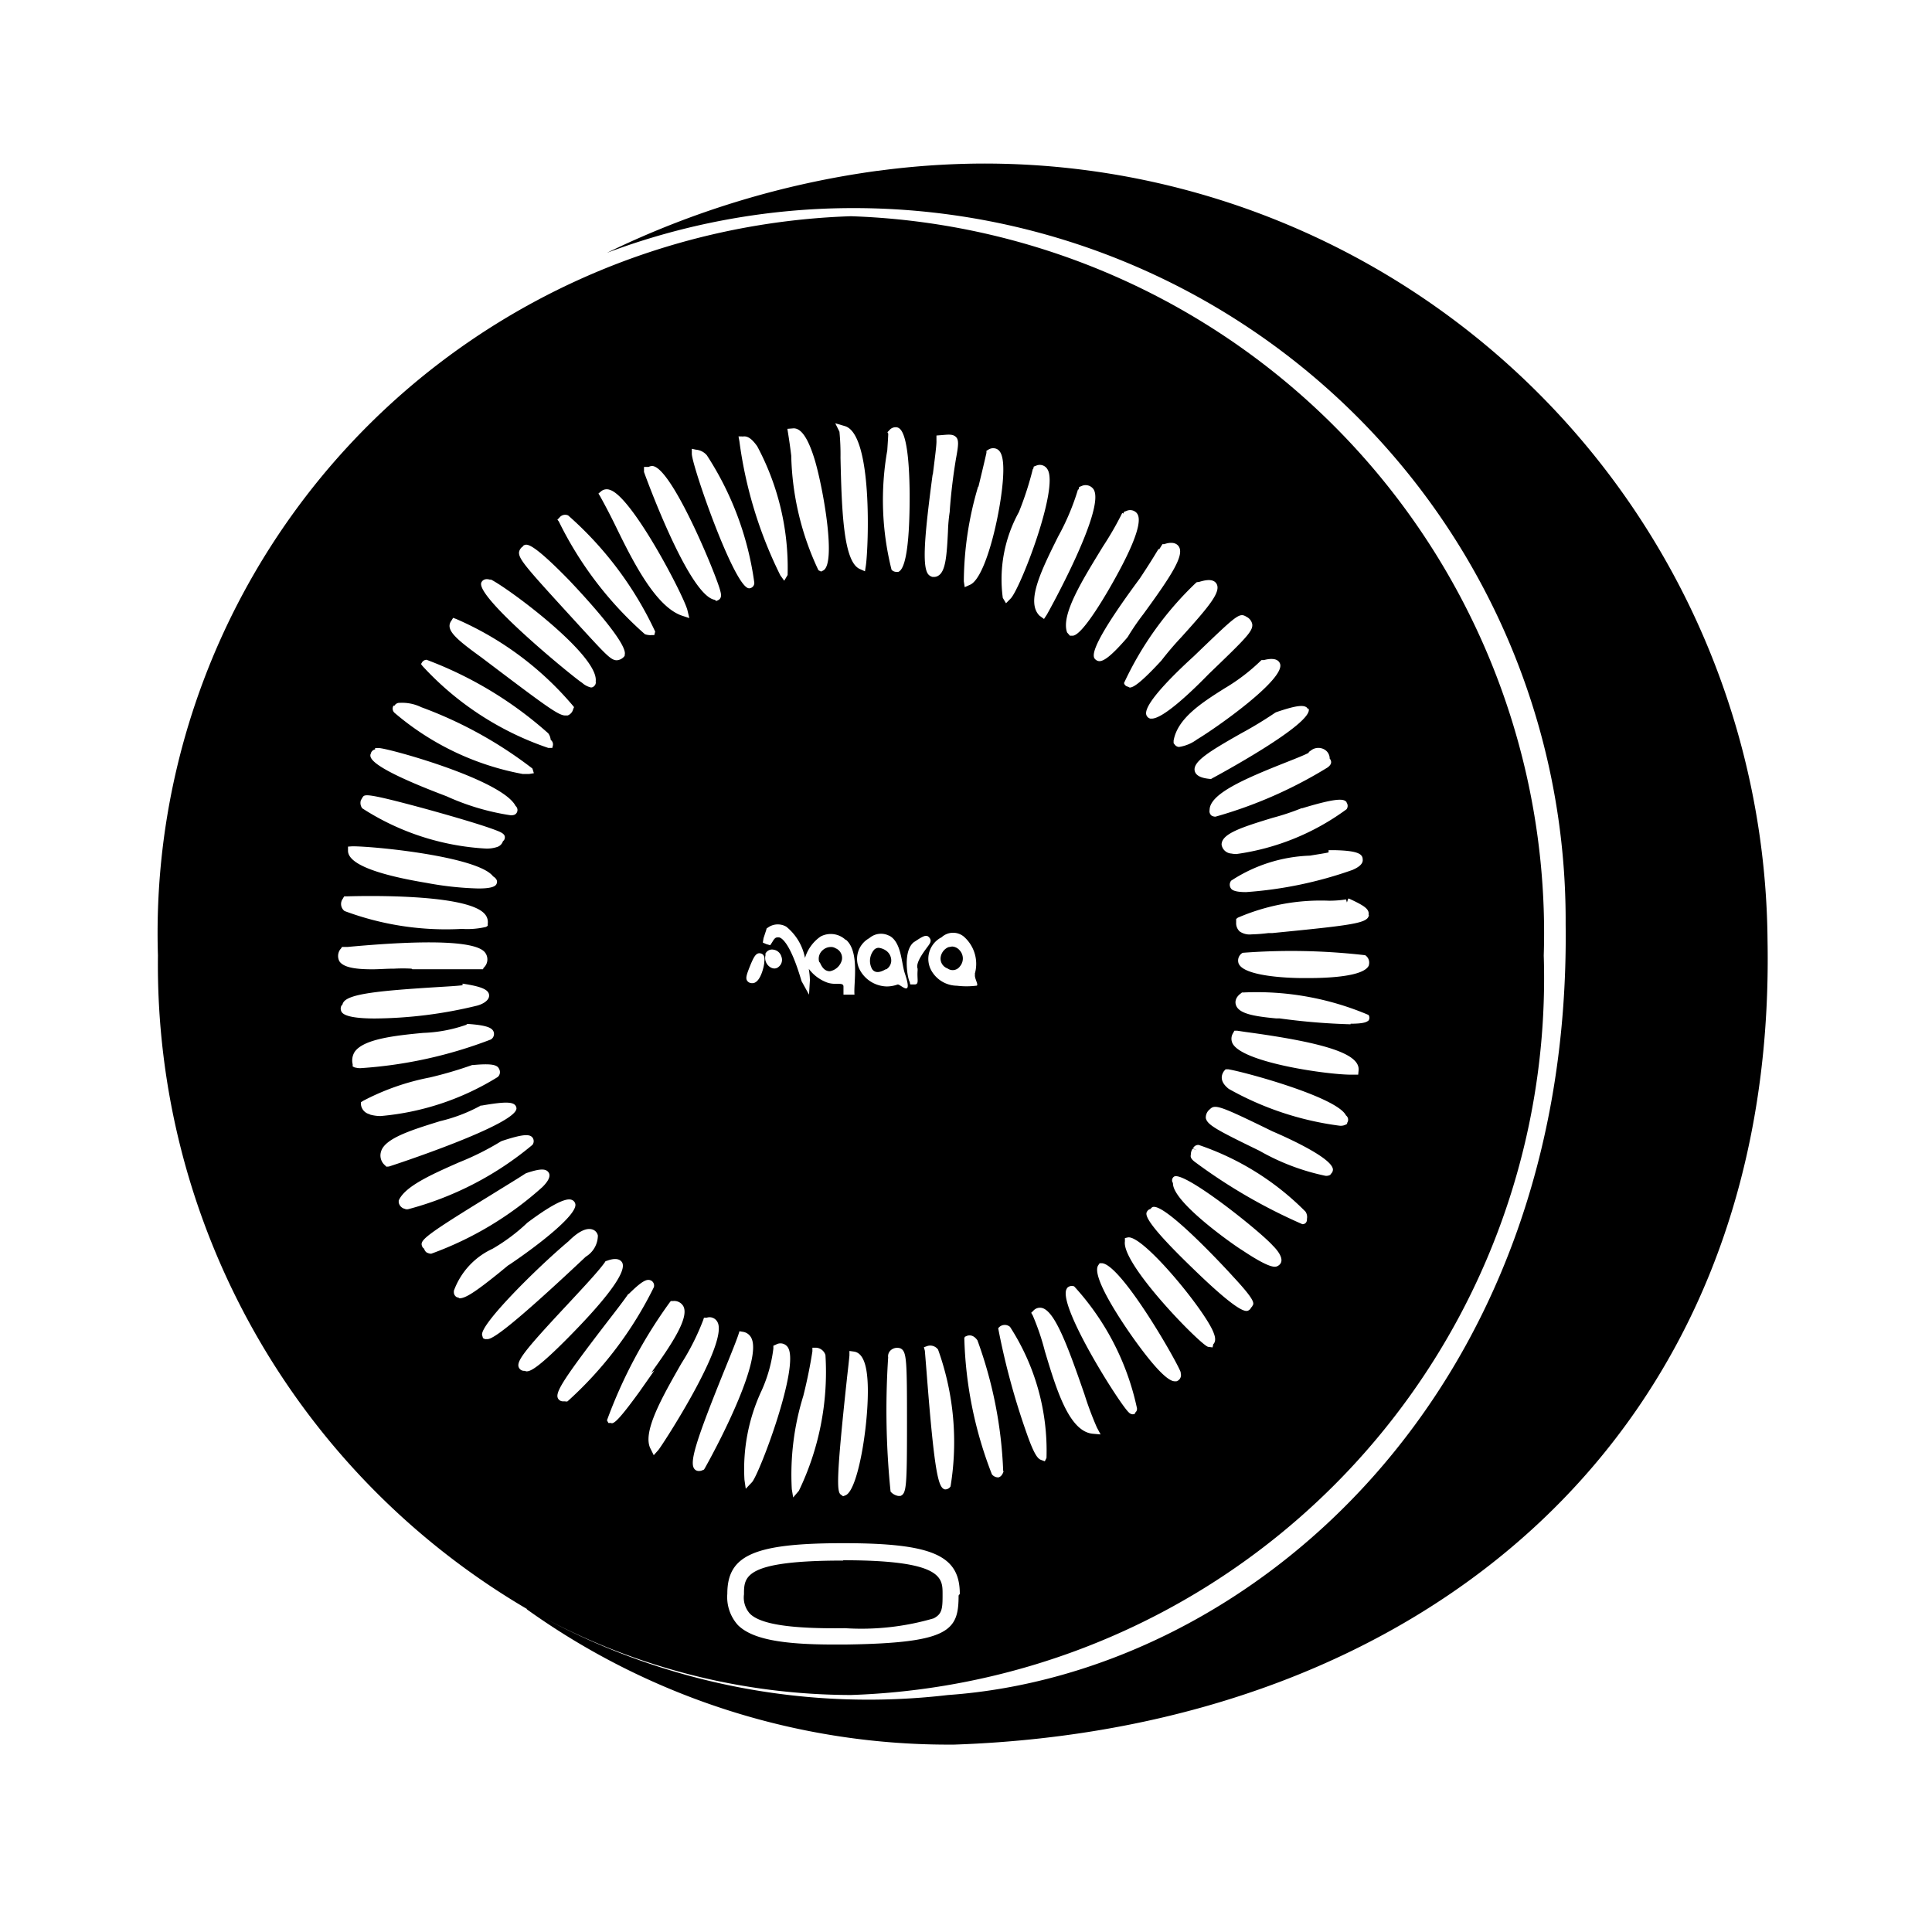 <svg xmlns="http://www.w3.org/2000/svg" width="1em" height="1em" viewBox="0 0 24 24"><path fill="currentColor" d="M10.893 2.123a11.1 11.1 0 0 0-3.354 1.018a8.7 8.7 0 0 1 3.03-.556a8.846 8.846 0 0 1 8.88 8.813v.084c.071 5.808-3.9 9.307-7.671 9.574a8.5 8.5 0 0 1-5.027-.962a8.14 8.14 0 0 0 3.818.962a8.91 8.91 0 0 0 8.608-9.186a8.91 8.91 0 0 0-8.608-9.184a8.91 8.91 0 0 0-8.607 9.184a9.28 9.28 0 0 0 4.587 8.119h-.008a9 9 0 0 0 5.316 1.683c5.8-.2 10.213-3.831 10.1-9.986a9.73 9.73 0 0 0-9.8-9.654a10 10 0 0 0-1.258.091M7.05 17.408a.05.05 0 0 1-.03 0h-.027a.07.07 0 0 1-.053-.024c-.056-.067.013-.194.607-.967c.111-.143.205-.266.258-.343h.006c.178-.176.231-.189.278-.166a.07.07 0 0 1 .033.083a4.7 4.7 0 0 1-1.072 1.417m.547.269h-.039l-.018-.033a6 6 0 0 1 .778-1.463l.015-.019h.026a.13.13 0 0 1 .13.065c.074.14-.14.467-.4.827l.041-.031l-.189.269c-.258.355-.31.389-.346.389Zm.524.4L8.083 18c-.111-.2.139-.638.379-1.059a3 3 0 0 0 .272-.539l.011-.033h.034a.11.11 0 0 1 .133.053c.147.255-.684 1.531-.733 1.59Zm.624.179l-.015.006a.1.1 0 0 1-.046.011a.07.07 0 0 1-.05-.017c-.08-.071 0-.334.386-1.286c.072-.176.134-.333.152-.389l.014-.044l.047.008a.14.14 0 0 1 .1.075c.133.258-.355 1.222-.578 1.62Zm.862-1.506v-.033l.031-.013a.11.11 0 0 1 .147.03c.16.222-.351 1.577-.444 1.679l-.077.081l-.016-.111a2.3 2.3 0 0 1 .214-1.111a1.8 1.8 0 0 0 .145-.519Zm-.1-4.892v-.007a.09.09 0 0 1 .1-.054a.12.12 0 0 1 .1.087a.11.11 0 0 1-.033.125a.08.08 0 0 1-.055.022a.1.1 0 0 1-.053-.018a.135.135 0 0 1-.054-.155m-.018.1c0 .027-.042.248-.142.255h-.015a.07.07 0 0 1-.05-.023c-.03-.034-.015-.077.034-.2c.042-.1.071-.162.13-.146s.046.083.041.121Zm2.414 7.862c0 .437-.111.591-1.409.609h-.14c-.666 0-1.021-.072-1.192-.241a.52.52 0 0 1-.132-.389c0-.481.333-.629 1.444-.629s1.444.154 1.444.63Zm-1.927-2.488q.068-.27.111-.545v-.045h.051a.13.13 0 0 1 .111.091a3.4 3.4 0 0 1-.33 1.686l-.071.083l-.017-.102a3.3 3.3 0 0 1 .145-1.166Zm.539-.2c.016-.138.028-.247.032-.293v-.057l.057.008q.139.02.165.322c.04.429-.1 1.4-.272 1.464l-.029.011l-.03-.022c-.047-.037-.056-.2.077-1.43Zm.513-.27a.1.1 0 0 1 .036-.092a.12.12 0 0 1 .119-.019c.075.04.079.141.079.923c0 .8-.007.878-.081.909h-.028a.16.16 0 0 1-.095-.054a10 10 0 0 1-.03-1.666Zm.444-.126l.039-.014a.12.12 0 0 1 .137.043a3.4 3.4 0 0 1 .155 1.7a.08.08 0 0 1-.063.037h-.006c-.081-.019-.129-.17-.229-1.462l-.021-.26Zm.912 1.616a.1.1 0 0 1-.067-.037a5 5 0 0 1-.343-1.694l.008-.016L12 16.6c.019-.01.082-.035.142.05a5.3 5.3 0 0 1 .32 1.626h.006c-.007.016-.021.067-.067.077Zm.611-.241l-.021.042l-.045-.017c-.037-.013-.081-.049-.177-.322A9 9 0 0 1 12.4 16.5l.008-.009a.1.1 0 0 1 .139-.008A2.83 2.83 0 0 1 13 18.109Zm.58-.3c-.3-.022-.458-.555-.6-1.025a3 3 0 0 0-.151-.445l-.019-.033l.025-.024a.11.11 0 0 1 .105-.037c.161.033.322.467.533 1.078a4 4 0 0 0 .153.408l.046.086Zm.522-.25a.1.1 0 0 1-.03.008a.07.07 0 0 1-.048-.022c-.1-.083-.869-1.294-.778-1.527l.01-.02a.08.08 0 0 1 .088-.02a3.24 3.24 0 0 1 .778 1.505a.06.06 0 0 1-.025.067Zm.568-.489a.08.08 0 0 1-.056.087h-.02c-.051 0-.169-.055-.494-.506c-.134-.186-.556-.8-.456-.937l.016-.024h.03c.242.022.924 1.208.977 1.354v.01Zm.4-.364l-.007.03l-.055-.007c-.084-.014-1.077-1.022-1.034-1.31v-.041l.036-.008c.189-.038.98.933 1.068 1.19c.031.078.014.117-.008.139Zm.486-.479l-.015.015a.06.06 0 0 1-.025.03a.05.05 0 0 1-.032.011c-.055 0-.2-.075-.666-.528c-.634-.611-.589-.678-.566-.711a.06.06 0 0 1 .039-.027a.1.1 0 0 1 .022-.022c.142-.081.967.818 1 .856c.29.311.268.34.241.374Zm.334-.515a.08.08 0 0 1-.053.022c-.053 0-.162-.042-.417-.213c-.009 0-.859-.578-.849-.827a.056.056 0 0 1 .011-.078c.111-.088 1.06.667 1.228.854c.05.049.158.172.083.24Zm.32-.515a.05.05 0 0 1-.032.008a6.8 6.8 0 0 1-1.34-.777c-.023-.019-.056-.047-.045-.084a.13.13 0 0 1 .022-.076l.054.017l-.049-.02a.07.07 0 0 1 .071-.044a3.4 3.4 0 0 1 1.326.828a.12.12 0 0 1 .018.092a.06.06 0 0 1-.022.055Zm.319-.607a.1.1 0 0 1-.065.014a2.8 2.8 0 0 1-.819-.311c-.54-.262-.646-.322-.666-.405a.13.13 0 0 1 .051-.111c.064-.064.123-.045.777.275c.171.073.738.327.751.472a.07.07 0 0 1-.029.059Zm.205-.631a.14.14 0 0 1-.1.022a3.8 3.8 0 0 1-1.369-.456c-.129-.1-.085-.186-.06-.222l.02-.022h.031c.172.025 1.35.341 1.464.573a.067.067 0 0 1 .015.092Zm.138-.611h-.088c-.293 0-1.318-.145-1.467-.378a.13.13 0 0 1 0-.137l.017-.031h.036l.1.015c1.017.137 1.425.277 1.407.477Zm-.094-.626a8 8 0 0 1-.882-.073h-.043c-.291-.027-.466-.062-.5-.167c-.015-.045 0-.1.062-.144l.013-.011h.016a3.55 3.55 0 0 1 1.556.279a.06.06 0 0 1 0 .07c-.018.011-.036.039-.223.039Zm.227-.733c-.056.139-.5.159-.75.159h-.069c-.222 0-.742-.028-.8-.183a.11.11 0 0 1 .051-.131a8 8 0 0 1 1.522.03a.11.11 0 0 1 .046.12Zm0-.622c-.017.1-.186.122-1.2.222h-.049a2 2 0 0 1-.206.016a.22.22 0 0 1-.15-.036a.14.14 0 0 1-.044-.111v-.044l.02-.016a2.6 2.6 0 0 1 1.133-.211a1.4 1.4 0 0 0 .212-.016l.011.038l.016-.048h.011c.18.084.254.127.242.2Zm-.078-.7c.016.073-.082.118-.124.137a5 5 0 0 1-1.324.276c-.094 0-.162-.012-.185-.042a.08.08 0 0 1 0-.1a1.9 1.9 0 0 1 .979-.311c.089-.015.184-.029.231-.04v-.028h.068c.281.006.344.043.355.1Zm-.2-.7a.07.07 0 0 1 0 .084a3 3 0 0 1-1.367.556a.3.3 0 0 1-.063-.006a.13.13 0 0 1-.122-.111c0-.134.241-.213.635-.333a3 3 0 0 0 .358-.119h.009c.455-.138.52-.115.552-.074Zm-.43-.655a.15.15 0 0 1 .161 0a.13.13 0 0 1 .06.111a.04.04 0 0 1 .013.02c.019.044-.022.075-.038.088a5.5 5.5 0 0 1-1.394.612a.1.1 0 0 1-.047-.012a.07.07 0 0 1-.026-.07c0-.2.427-.386.948-.592c.111-.044.233-.092.284-.12v-.009Zm-.042-.514c.084.182-1.181.86-1.194.867l-.015.009h-.017c-.073-.007-.171-.026-.188-.1c-.025-.117.192-.247.577-.466a5 5 0 0 0 .422-.256l.011-.006c.274-.094.372-.1.4-.034Zm-.569-.6h.014c.045-.012.167-.039.2.042c.08.189-.8.807-1.031.944a.5.5 0 0 1-.223.093a.07.07 0 0 1-.052-.028l-.015-.019V9.2c.049-.276.344-.467.633-.649a2.4 2.4 0 0 0 .458-.351Zm-.2-.537a.13.13 0 0 1 .07.092c.009.085-.074.17-.54.617c-.205.211-.564.555-.709.555h-.017a.07.07 0 0 1-.051-.05c-.037-.146.444-.591.591-.725c.544-.523.564-.545.656-.489m-.606-.433h.012c.08-.025.175-.045.218.018c.064.1-.083.277-.434.666a4 4 0 0 0-.25.293c-.277.3-.355.334-.393.334l-.022-.011a.06.06 0 0 1-.048-.045a4.1 4.1 0 0 1 .9-1.251Zm-.48-.406l.04-.064h.022c.03-.011.129-.041.178.024c.078.105-.072.345-.437.845a3 3 0 0 0-.193.282l-.01.013c-.2.231-.289.289-.343.289a.07.07 0 0 1-.043-.016c-.039-.03-.129-.1.545-1.011c.133-.2.185-.289.233-.367Zm-.445-.444l.009-.023l.025-.008a.11.11 0 0 1 .13.022c.026.033.111.13-.256.794c-.067.123-.408.732-.539.732h-.033l-.035-.04c-.082-.222.2-.666.445-1.068a4 4 0 0 0 .24-.417Zm-.555-.3l.005-.03l.03-.012a.12.12 0 0 1 .145.034c.175.222-.567 1.549-.575 1.562l-.036.055l-.056-.041c-.172-.172.024-.566.231-.982a3 3 0 0 0 .247-.585Zm-.565-.254l.007-.03l.029-.011a.11.11 0 0 1 .141.045c.147.233-.344 1.5-.46 1.608l-.055.056l-.04-.067a1.73 1.73 0 0 1 .2-1.066a4 4 0 0 0 .173-.534Zm-.681.222c.038-.157.074-.306.1-.423V5.6l.019-.011a.11.11 0 0 1 .111-.011c.041.022.089.077.078.322c-.016.4-.205 1.272-.411 1.364l-.067.03l-.011-.072a4.2 4.2 0 0 1 .178-1.179Zm-.04 6.053c-.02.042.056.146.012.144a1 1 0 0 1-.239 0a.37.37 0 0 1-.316-.186a.3.3 0 0 1 .113-.409l.014-.008a.21.21 0 0 1 .274-.008a.45.45 0 0 1 .136.468Zm-.527-6.2c.025-.2.049-.38.046-.426V5.41l.078-.006c.078-.007.129-.011.165.025s.031.1 0 .266a7 7 0 0 0-.078.651v.01a2 2 0 0 0-.022.244c-.014.289-.028.485-.111.545a.1.1 0 0 1-.062.022h-.018a.1.1 0 0 1-.055-.034c-.078-.1-.044-.492.056-1.244Zm-.23 5.8c.1-.065.148-.1.186-.056s.009.076-.033.133s-.139.188-.111.255v.022c-.009.111.02.166-.03.174h-.051c-.021 0-.008-.012-.021-.039c-.029-.064-.078-.381.055-.486Zm-.333-6.332l.025-.026a.1.1 0 0 1 .1-.033c.037.014.144.055.151.824c0 .213 0 .917-.141.97h-.027a.08.08 0 0 1-.057-.027a3.55 3.55 0 0 1-.053-1.482c.006-.092.012-.181.012-.209Zm.026 6.256c.147.081.147.334.189.463c.111.327-.056.131-.089.142a.4.4 0 0 1-.133.024a.39.39 0 0 1-.333-.2a.293.293 0 0 1 .115-.4a.22.22 0 0 1 .24-.033Zm-.555-6.332c.349.1.294 1.506.261 1.733l-.011.071l-.065-.029c-.2-.089-.224-.7-.239-1.381a3 3 0 0 0-.013-.324l-.052-.105Zm.02 6.386c.166.155.086.547.1.677h-.137v-.1c0-.063-.1-.011-.209-.053a.5.5 0 0 1-.222-.168a1 1 0 0 1 .014.141l-.011.18l-.093-.168c-.144-.492-.255-.544-.285-.544s-.045 0-.078.058l-.026.04l-.049-.014l-.043-.019l.009-.055l.033-.1l.005-.02l.016-.011a.21.21 0 0 1 .229-.011a.66.66 0 0 1 .232.388a.5.5 0 0 1 .178-.255l.017-.012a.27.27 0 0 1 .306.039Zm-.669-6.357c.1-.013.191.11.278.4c.107.366.267 1.288.1 1.366L10.2 7.1l-.033-.016a3.5 3.5 0 0 1-.338-1.424a7 7 0 0 0-.039-.277l-.009-.056Zm-.614.1c.059-.008.111.033.174.121a3.2 3.2 0 0 1 .378 1.6l-.042.071l-.048-.066a5.3 5.3 0 0 1-.509-1.667l-.011-.06Zm-.587.164a.2.2 0 0 1 .136.07a3.85 3.85 0 0 1 .589 1.581a.066.066 0 0 1-.06.071h-.005c-.178 0-.7-1.495-.711-1.667v-.066ZM8.04 5.8h.018a.1.1 0 0 1 .047-.011c.245.019.8 1.374.842 1.549c.009.034.023.083-.016.112l-.031.016l-.022-.015c-.3-.051-.784-1.333-.866-1.555L8 5.863V5.8Zm-.569.3a.11.11 0 0 1 .107-.014c.277.087.914 1.311.961 1.492l.024.1l-.1-.033c-.322-.118-.6-.667-.816-1.111a8 8 0 0 0-.191-.367l-.022-.036Zm-.524.333a.09.09 0 0 1 .111-.03a4.4 4.4 0 0 1 1.081 1.443l-.011.043h-.034a.1.1 0 0 1-.033 0a.2.2 0 0 1-.05-.011a4.5 4.5 0 0 1-1.069-1.4l-.018-.023Zm-.447.345l.019-.009c.033-.008.1-.025.556.444c.122.129.733.778.685.922v.012l-.009.011a.13.13 0 0 1-.089.044c-.073 0-.133-.067-.47-.434c-.652-.713-.753-.822-.744-.911a.11.11 0 0 1 .052-.072Zm-.415.422H6.1c.233.119 1.341.944 1.3 1.264a.06.06 0 0 1-.021.06a.05.05 0 0 1-.038.016a.25.25 0 0 1-.111-.059c-.079-.045-1.334-1.068-1.25-1.246c.008-.017.034-.053.1-.036Zm-.478.511l.022-.036l.04.015a3.96 3.96 0 0 1 1.444 1.072l.018.022l-.011.026a.11.11 0 0 1-.069.078h-.029c-.086 0-.242-.116-1.044-.723c-.328-.237-.446-.344-.373-.452Zm-.363.515a.07.07 0 0 1 .055-.03a4.8 4.8 0 0 1 1.511.913a.16.16 0 0 1 .031.082a.07.07 0 0 1 .028.066l-.008.034h-.05a3.76 3.76 0 0 1-1.563-1.018l-.018-.024Zm-.344.541a.07.07 0 0 1 .067-.036a.54.54 0 0 1 .266.054a5.2 5.2 0 0 1 1.381.762l.018.058l-.061.01h-.076A3.4 3.4 0 0 1 4.9 8.854a.07.07 0 0 1-.011-.089Zm-.295.6a.07.07 0 0 1 .055-.058v-.016h.045c.082-.008 1.527.385 1.7.719a.066.066 0 0 1 .012.087c-.008.011-.02.029-.071.029a3 3 0 0 1-.8-.237c-.967-.366-.95-.477-.944-.52Zm-.1.536c.026-.036.038-.056.738.133c.311.085.735.207.916.277c.063.024.123.048.111.1a.05.05 0 0 1-.022.036a.11.11 0 0 1-.074.073a.4.4 0 0 1-.141.019a3.15 3.15 0 0 1-1.533-.5a.11.11 0 0 1-.017-.1Zm-.128.61c.291 0 1.563.129 1.748.373c.053.033.055.067.044.092c-.015.044-.1.059-.227.059a4 4 0 0 1-.641-.069c-.445-.074-.978-.2-.978-.4v-.051Zm-.115.644l.014-.022h.028c.013 0 1.466-.053 1.713.214a.15.15 0 0 1 .042.125v.026l-.02.014a1 1 0 0 1-.3.025a3.6 3.6 0 0 1-1.459-.222a.11.11 0 0 1-.019-.156Zm-.029.63l.016-.024h.072c1.588-.147 1.688.033 1.719.093a.14.14 0 0 1-.033.167L6 12.04h-.878l-.011-.007a2 2 0 0 0-.213 0c-.1 0-.189.008-.273.008c-.207 0-.358-.022-.409-.1a.14.14 0 0 1 .011-.148Zm.019.7a.1.1 0 0 1 .018-.042c.077-.1.444-.138 1.148-.182c.134-.008.27-.016.328-.024v-.02l.056.009c.193.033.27.071.274.135s-.078.111-.152.13a5.5 5.5 0 0 1-1.267.159c-.211 0-.372-.022-.411-.078a.08.08 0 0 1 0-.089Zm.162.777l-.033-.016v-.027a.2.2 0 0 1 .026-.156c.111-.156.487-.2.85-.234a1.8 1.8 0 0 0 .533-.1l.015-.011h.011c.242.017.3.051.317.1a.08.08 0 0 1-.036.093a5.5 5.5 0 0 1-1.617.356a.2.2 0 0 1-.069-.009Zm.181.578a.14.14 0 0 1-.111-.119v-.031l.027-.017a3 3 0 0 1 .827-.29a5 5 0 0 0 .528-.155h.014c.234-.022.3 0 .32.049a.08.08 0 0 1-.017.1a3.3 3.3 0 0 1-1.456.485a.5.5 0 0 1-.133-.019Zm.205.651l-.023-.022a.16.16 0 0 1-.044-.164c.044-.166.381-.27.735-.38a2 2 0 0 0 .491-.186l.011-.007h.012c.316-.055.417-.05.433.027c.04.2-1.567.726-1.584.73Zm.235.525a.1.1 0 0 1-.082-.081v-.024c.078-.176.4-.32.752-.475a3.4 3.4 0 0 0 .514-.257l.014-.007c.275-.091.346-.085.381-.044a.075.075 0 0 1 0 .092a4 4 0 0 1-1.547.8h-.029Zm.272.545a.08.08 0 0 1-.038-.051a.06.06 0 0 1-.027-.035c-.027-.071.044-.133.852-.629c.178-.111.344-.211.427-.266l.014-.008c.171-.058.246-.06.28-.009s-.018.122-.076.18a4.2 4.2 0 0 1-1.382.829a.1.1 0 0 1-.046-.011Zm.376.555a.07.07 0 0 1-.045-.066v-.017a.92.92 0 0 1 .48-.522a2.3 2.3 0 0 0 .433-.324c.445-.333.528-.293.556-.282a.07.07 0 0 1 .041.056c.011.133-.433.486-.82.747l-.013.007l-.122.1c-.289.233-.411.311-.484.311l-.022-.012Zm.344.518L6 16.623l-.011-.038c-.029-.13.678-.833 1.074-1.166c.111-.111.211-.168.289-.148a.1.1 0 0 1 .075.078a.31.31 0 0 1-.15.262c-.989.931-1.167 1.024-1.222 1.024h-.022Zm.514.4l-.027-.007a.07.07 0 0 1-.064-.033c-.048-.075.047-.2.6-.792c.2-.215.389-.417.464-.524l.008-.013l.017-.005c.036-.013.141-.05.187.017c.086.131-.315.581-.667.937s-.463.419-.513.419Zm4.466-4.993a.13.13 0 0 0 .064-.1a.15.15 0 0 0-.056-.128a.2.2 0 0 0-.1-.041a.08.08 0 0 0-.055.023a.21.21 0 0 0-.026.242q.051.072.171 0m-.533 7.347c-1.23 0-1.23.2-1.23.42a.3.3 0 0 0 .074.24c.133.132.508.189 1.182.18a3.2 3.2 0 0 0 1.1-.122c.1-.052.111-.112.111-.278V19.8c0-.2 0-.418-1.233-.418m1.308-7.617a.16.16 0 0 0-.1.137a.13.13 0 0 0 .086.128a.11.11 0 0 0 .155-.026a.15.15 0 0 0-.005-.2a.13.13 0 0 0-.094-.046l-.039.007Zm-1.6.189c.023.054.056.111.125.111a.19.19 0 0 0 .149-.139a.13.13 0 0 0-.08-.147a.1.1 0 0 0-.059-.015a.15.15 0 0 0-.1.04a.14.14 0 0 0-.041.151"/></svg>